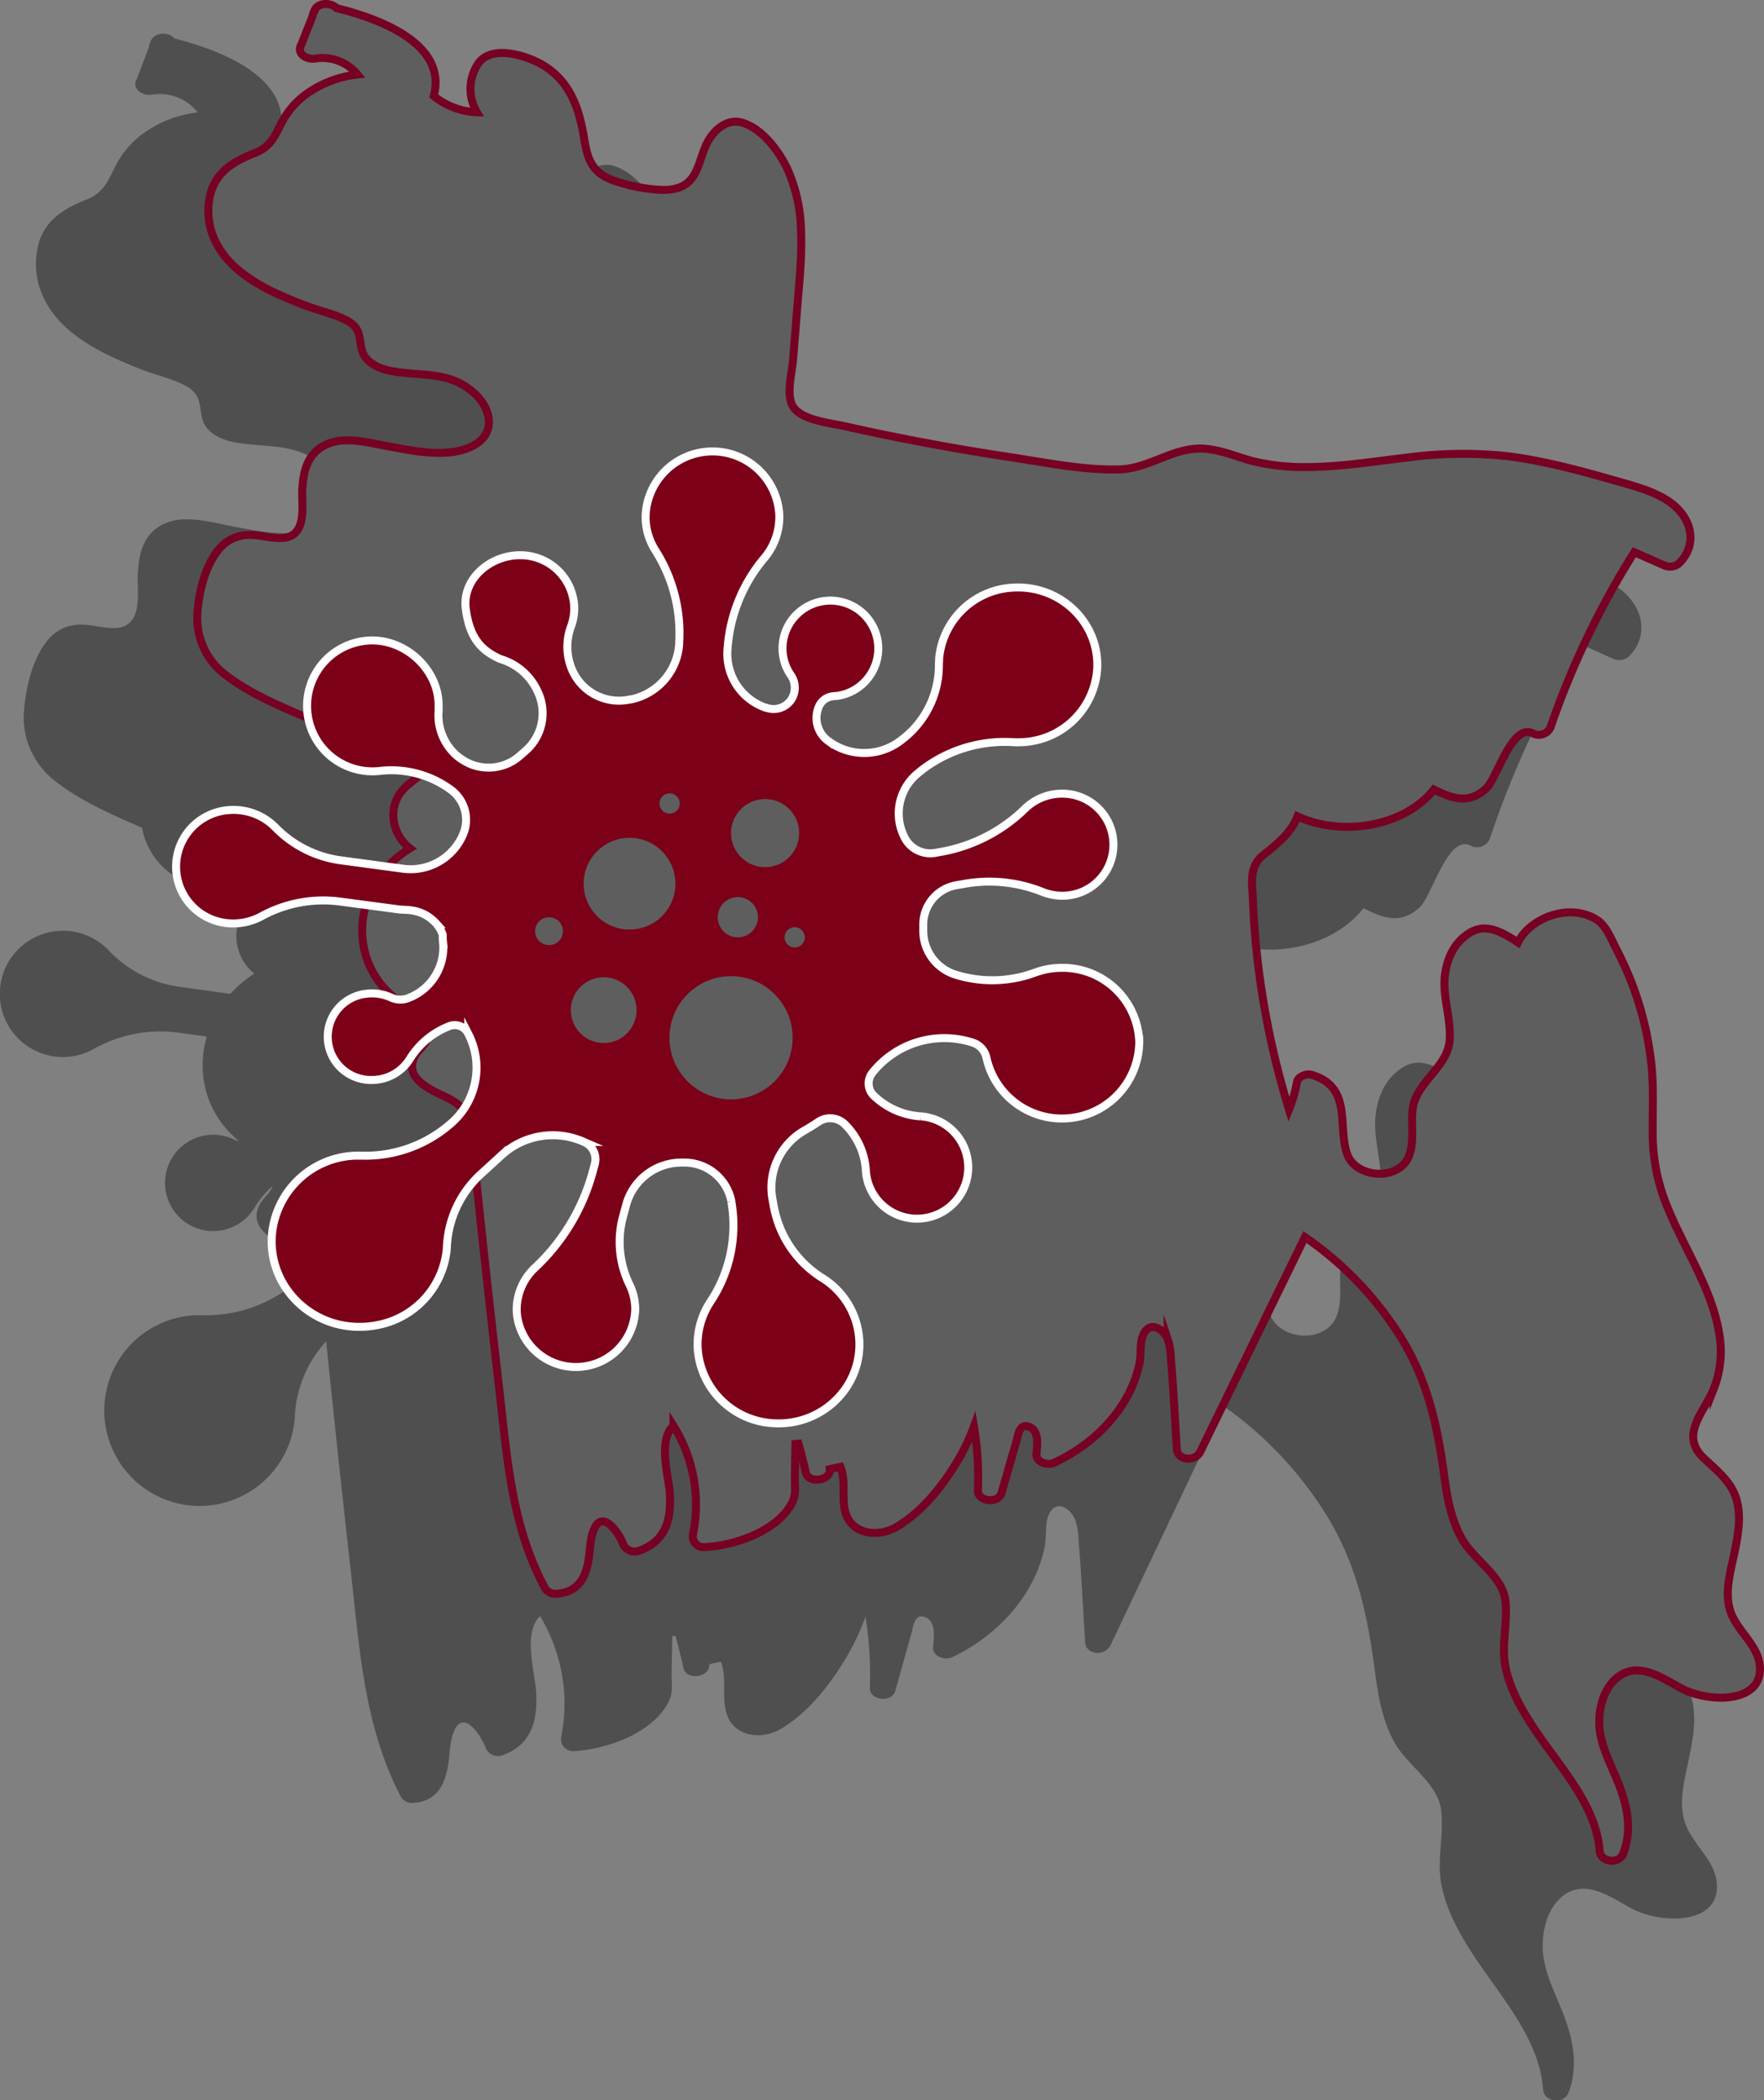 <svg xmlns="http://www.w3.org/2000/svg" viewBox="0 0 442.1 526.36"><rect x="0" y="0" width="442.1" height="526.36" fill="#808080" stroke="none"/><defs><style>.cls-1{opacity:0.38;}.cls-2,.cls-4{fill:#5e5e5e;}.cls-2{stroke:#770123;}.cls-2,.cls-3{stroke-miterlimit:10;stroke-width:2px;}.cls-3{fill:#7c0018;stroke:#fff;}</style></defs><title>Asset 6</title><g id="Layer_2" data-name="Layer 2"><g id="Layer_1-2" data-name="Layer 1"><path class="cls-1" d="M430.22,471.43c-.73-5.64-6.36-9.57-8-14.92s.16-11.22,1.23-16.58c.94-4.7,1.78-9.59.51-14.31-1.36-5-5.21-8-9-11.74-6.53-6.39.12-12.6,2.76-19.13a29.3,29.3,0,0,0,1.46-15.85c-1.95-12-9-22.76-13.64-34a54.87,54.87,0,0,1-4.3-19.78c-.15-7.12.36-14.2-.42-21.3a92.06,92.06,0,0,0-5.17-22,99.21,99.21,0,0,0-4.42-10c-1.37-2.69-2.59-6.33-5.44-8.09-7.46-4.61-18-.25-21.19,6.49-4.05-2.74-8.54-5.48-12.93-2.79s-6.22,7.1-6.84,11.45c-.89,6.25,1.65,12.32,1.22,18.56-.48,7-7.69,10.92-9.67,17.43-1.61,5.33,1.56,14.16-3.8,18.11-4.7,3.46-12.37,1.47-14.22-3.43-2.94-7.74,1.54-18.91-9.81-22.42-1.52-.47-3.74.54-4,2a40.76,40.76,0,0,1-2.18,7.74,236.89,236.89,0,0,1-8.93-45.33c-.42-4.47-.73-8.94-.89-13.42s-1.16-9,2.83-12.26c4.32-3.55,7.65-6.44,9.27-10.79,12.33,5.8,29.1,2.76,37.06-7.48,4.91,2.48,9.38,4.25,14.18-.3,3-2.8,7-18.33,12.7-15.35a3.46,3.46,0,0,0,4.77-1.68,237.14,237.14,0,0,1,22.76-48.85l8.08,3.65a3.74,3.74,0,0,0,3.94-.44c4.14-4,4.18-9.65.79-14.13-4.06-5.35-11.95-7.26-18.55-9.2-9.42-2.77-18.93-5.41-28.81-6.63a112,112,0,0,0-26.82.36c-9.38,1.09-18.76,2.73-28.27,2.7A56,56,0,0,1,292.75,136c-4.17-1.08-8.08-2.91-12.43-3.42-8.93-1.06-15.33,5.44-24.07,5.68-9.78.26-20.08-1.95-29.67-3.43q-15.33-2.38-30.49-5.49-7.08-1.45-14.1-3.07c-4.43-1-12.81-1.81-14.61-6.18-1.45-3.5.06-8.76.34-12.39l1.05-13.9c.54-7.24,1.35-14.52,1.07-21.78-.25-6.11-1.19-12.33-3.92-18-2.1-4.38-6.44-10.64-11.95-12.4-4.77-1.54-8.55,2.9-10,6.26-2.58,6-2.44,12.61-12,12.44A45,45,0,0,1,119.79,58c-6.85-2.15-8-6.28-8.89-12-1.17-7.31-3.28-15-10.26-19.87-4.5-3.12-14.93-6.64-18.59-.89a13,13,0,0,0-.27,13.45A19.44,19.44,0,0,1,70.07,34.1C73.68,20.23,57,13,43.72,9.64c-1.33-1.64-5-1.78-6,.75l0,.11a3,3,0,0,0-.4,1.33l-3,7.9c-1.49,2.49,1.3,4.34,3.74,4a12.13,12.13,0,0,1,11.49,4.44,28.81,28.81,0,0,0-14.23,5.7,22.72,22.72,0,0,0-5.9,6.85c-2.11,3.81-2.9,7.34-7.7,9.28C16,52.26,11.7,55,9.86,60.42A19.65,19.65,0,0,0,11.65,76c3,5.44,8.53,9.45,14.41,12.47a105.21,105.21,0,0,0,10.37,4.48c3.53,1.36,9.82,2.66,12.26,5.38,2.27,2.52.91,6.47,3.33,9.14,2,2.21,5,3.16,8.1,3.6,7.65,1.07,14.23.17,20.35,5.27,5.8,4.83,7.25,13-1.41,16.15-6.43,2.37-14.6.59-21.11-.65-6.08-1.16-13.44-3.44-18.77.59-3.79,2.87-4.44,7.44-4.66,11.54-.2,3.47,1.08,10.51-2.89,12.73-3.11,1.73-8-.28-11.51-.17a10.48,10.48,0,0,0-7.4,3.05C8.22,164.22,6.4,172.48,6,178.37a20,20,0,0,0,7.46,17.07c6.14,5,14.44,8.68,22.14,12a18.25,18.25,0,0,0,17.49,15,20.56,20.56,0,0,0,2.49-.12,26.5,26.5,0,0,1,11,1c-1.2,1.25-3,2.47-4.25,3.73a10.76,10.76,0,0,0-3.1,7.24A12.1,12.1,0,0,0,63.75,244a28.15,28.15,0,0,0-6,5.07l-13-1.8a30.17,30.17,0,0,1-17.59-9.17,15.82,15.82,0,1,0-3.75,24.83,34,34,0,0,1,21.17-4.16l7.24,1a25.61,25.61,0,0,0-.91,9.61,23.92,23.92,0,0,0,6.78,14.56c.7.72,1.45,1.4,2.21,2.07a6.81,6.81,0,0,1-1.22-.43,12.07,12.07,0,1,0,5.15,17,21.44,21.44,0,0,1,4.53-5.36c-.58,1.77-2.42,3-3.29,4.68-2.76,5.39,2.54,8.62,7.4,10.89a15.22,15.22,0,0,1,5.79,4.08,20.31,20.31,0,0,1-2.9,3.41h0a34.69,34.69,0,0,1-24.63,9.32c-.56,0-1.13,0-1.7,0A23.91,23.91,0,1,0,73.9,355.11c0-.09,0-.18,0-.27a29.65,29.65,0,0,1,7.85-18.69q2.94,28.92,6.19,57.79c2.15,19.09,3.29,38.8,12.61,56.5a3.26,3.26,0,0,0,2.8,1.39c6.38-.29,8.24-4.94,9-9.73.41-2.68.35-5.63,1.41-8.2,2.4-5.81,6.87,1.13,7.94,4.07a3.37,3.37,0,0,0,4,2c8-2.72,9.08-9.55,8.65-16.25-.28-4.32-3.36-14.73,1-18.7a42.46,42.46,0,0,1,5.31,30.27,3,3,0,0,0,3.14,3.56c9-.51,20.36-4.94,23.95-12.77,1-2.08.51-4.68.56-6.89l.18-9.13.81-.07q1.11,4,2,8.07c.68,3.19,6.85,2.31,6.44-1l2.91-.63c1.7,4.13,0,9.63,1.69,13.68,2.11,5.17,8.64,6,13.54,3.06,7.17-4.29,12.87-12,16.69-18.6a59,59,0,0,0,4.33-9.41A88.78,88.78,0,0,1,218,423c-.12,3.16,5.52,3.83,6.39.74q2-7.15,4-14.31c.52-1.84.81-5.37,3.68-4.07,2.64,1.2,1.95,5.32,1.78,7.49s2.86,3.41,4.89,2.43c11.88-5.75,20.67-15.92,23.08-27.6.53-2.54,0-5.64,1-8,1.73-4.15,5.48-1.67,6.65,1.15a18.15,18.15,0,0,1,.86,5.36c.72,8.43,1.08,16.89,1.63,25.33.21,3.32,5,3.62,6.38.75q14.19-29.93,28.39-59.83A93.74,93.74,0,0,1,333,380.61c7.31,12.29,9.86,24.95,11.63,38.52.76,5.85,1.78,11.74,4.63,17.14,3.24,6.11,11.11,10.53,11.93,17.39.76,6.36-1.22,12.6.13,19C362.41,478,365,483.16,368,488c7.1,11.4,17.77,22.21,18.74,35.66.22,3.16,5.22,3.82,6.38.74,2.26-6,1.39-11.94-.65-17.87s-5.62-11.87-5.82-18.14c-.15-4.49,1.05-10.15,5.11-13.29,5.72-4.43,12.09.49,17.17,3.2C416.61,482.35,431.63,482.41,430.22,471.43Z"/><path class="cls-2" d="M441,417.06c-.67-5.07-5.87-8.6-7.37-13.41s.15-10.08,1.14-14.9c.86-4.23,1.64-8.62.47-12.86-1.26-4.52-4.81-7.21-8.32-10.55-6-5.74.11-11.32,2.55-17.19a25.71,25.71,0,0,0,1.35-14.24c-1.81-10.77-8.35-20.45-12.59-30.6a48.21,48.21,0,0,1-4-17.78c-.14-6.39.33-12.75-.39-19.14a81.4,81.4,0,0,0-4.77-19.76,89.92,89.92,0,0,0-4.08-9c-1.26-2.42-2.39-5.69-5-7.27-6.88-4.14-16.6-.23-19.55,5.83-3.74-2.46-7.89-4.93-11.94-2.51s-5.74,6.39-6.31,10.29c-.82,5.62,1.53,11.08,1.13,16.69-.45,6.29-7.11,9.81-8.93,15.65-1.49,4.79,1.44,12.73-3.51,16.28-4.34,3.11-11.41,1.32-13.13-3.08-2.71-7,1.43-17-9-20.15-1.4-.42-3.45.49-3.69,1.77a35.3,35.3,0,0,1-2,6.95,208.7,208.7,0,0,1-8.24-40.73q-.58-6-.82-12.06c-.15-3.93-1.07-8.06,2.62-11,4-3.2,7.06-5.79,8.55-9.7,11.38,5.21,26.86,2.48,34.21-6.73,4.53,2.24,8.65,3.82,13.09-.27,2.72-2.51,6.47-16.46,11.72-13.79a3.23,3.23,0,0,0,4.4-1.51,210.67,210.67,0,0,1,21-43.9l7.46,3.28a3.53,3.53,0,0,0,3.64-.39c3.82-3.63,3.86-8.68.72-12.7-3.74-4.81-11-6.53-17.11-8.27-8.7-2.49-17.48-4.86-26.6-6a105.63,105.63,0,0,0-24.75.32c-8.67,1-17.33,2.46-26.1,2.42a53.27,53.27,0,0,1-12.68-1.44c-3.85-1-7.46-2.61-11.48-3.08-8.24-1-14.14,4.89-22.22,5.11-9,.23-18.53-1.75-27.38-3.09q-14.16-2.13-28.15-4.93-6.53-1.3-13-2.76c-4.09-.91-11.83-1.62-13.49-5.55-1.33-3.14.06-7.87.31-11.13l1-12.5c.51-6.5,1.25-13,1-19.57a39.76,39.76,0,0,0-3.61-16.18c-1.95-3.94-5.95-9.56-11-11.15-4.4-1.38-7.89,2.61-9.22,5.63-2.38,5.41-2.25,11.33-11.06,11.18a42.49,42.49,0,0,1-11.27-2.08c-6.32-1.92-7.35-5.64-8.2-10.81-1.09-6.56-3-13.5-9.47-17.85-4.16-2.8-13.78-6-17.16-.8a11.42,11.42,0,0,0-.25,12.08,18.18,18.18,0,0,1-10.81-4.08c3.33-12.47-12.11-19-24.33-22C83,.61,79.64.47,78.76,2.75l0,.09A2.8,2.8,0,0,0,78.35,4l-2.81,7.11c-1.37,2.23,1.2,3.9,3.46,3.57a11.35,11.35,0,0,1,10.6,4,26.93,26.93,0,0,0-13.13,5.12A20.48,20.48,0,0,0,71,30c-1.94,3.43-2.68,6.6-7.1,8.34C58.69,40.38,54.7,42.81,53,47.71a17.31,17.31,0,0,0,1.65,14c2.74,4.89,7.88,8.5,13.3,11.21a100.18,100.18,0,0,0,9.58,4c3.26,1.22,9.06,2.39,11.32,4.84,2.09,2.27.83,5.81,3.07,8.21,1.85,2,4.6,2.84,7.48,3.23,7.06,1,13.13.15,18.78,4.74,5.35,4.34,6.69,11.65-1.3,14.51-5.94,2.13-13.48.53-19.48-.58-5.62-1-12.42-3.09-17.34.53-3.5,2.58-4.09,6.69-4.3,10.37-.18,3.12,1,9.45-2.67,11.44-2.86,1.56-7.41-.25-10.62-.15a9.83,9.83,0,0,0-6.83,2.74c-4.15,4.19-5.83,11.61-6.16,16.9A17.71,17.71,0,0,0,56.36,169c6.54,5.19,15.73,8.79,23.68,12.17a120.72,120.72,0,0,0,12.24,4.51c4,1.19,8.39,1.78,11.94,3.77,5.35,3-.2,5.38-2.79,8a9.54,9.54,0,0,0-2.86,6.5,10.77,10.77,0,0,0,4.17,8.66c-8.33,5.11-12.74,14.12-11.85,22.81a21.26,21.26,0,0,0,6.26,13.09c2.38,2.36,5.28,4.31,7.57,6.74,1.39,1.47,2.92,3.14,2.33,5.11-.5,1.66-2.26,2.76-3.08,4.32-2.55,4.85,2.34,7.74,6.82,9.79,3.83,1.75,6.2,3.49,7,7.3,1,4.27,1,8.79,1.48,13.11q2.73,26.28,5.77,52.52c2,17.15,3,34.85,11.64,50.76a3,3,0,0,0,2.59,1.25c5.89-.26,7.6-4.43,8.28-8.74.38-2.41.32-5.06,1.3-7.37,2.21-5.22,6.34,1,7.33,3.66a3.13,3.13,0,0,0,3.69,1.77c7.41-2.44,8.38-8.58,8-14.6-.25-3.89-3.09-13.24.91-16.81a37.29,37.29,0,0,1,4.9,27.2,2.68,2.68,0,0,0,2.89,3.2c8.33-.46,18.8-4.43,22.12-11.48.88-1.87.47-4.2.51-6.19l.17-8.2.75-.07q1,3.6,1.83,7.26c.63,2.86,6.33,2.07,6-.86l2.68-.57c1.57,3.71,0,8.65,1.57,12.29,1.94,4.65,8,5.38,12.49,2.75,6.62-3.85,11.88-10.75,15.4-16.71a52,52,0,0,0,4-8.45,77.52,77.52,0,0,1,1,16c-.11,2.84,5.09,3.44,5.9.67l3.72-12.86c.48-1.66.74-4.83,3.39-3.66,2.45,1.07,1.81,4.78,1.65,6.73s2.64,3.06,4.51,2.18c11-5.17,19.08-14.31,21.31-24.8.49-2.28,0-5.06.94-7.21,1.6-3.73,5.05-1.5,6.13,1a15.5,15.5,0,0,1,.8,4.81c.67,7.58,1,15.18,1.5,22.76.2,3,4.64,3.26,5.89.68q13.11-26.89,26.21-53.77a85.28,85.28,0,0,1,24.2,25.38c6.75,11,9.1,22.41,10.74,34.61.7,5.26,1.64,10.55,4.28,15.4,3,5.49,10.25,9.46,11,15.63.7,5.71-1.13,11.32.12,17.06,1.05,4.85,3.48,9.44,6.24,13.76,6.55,10.25,16.39,20,17.29,32,.21,2.84,4.82,3.44,5.89.68,2.09-5.38,1.29-10.73-.6-16.07s-5.19-10.66-5.37-16.3c-.14-4,1-9.12,4.72-11.94,5.28-4,11.16.44,15.84,2.88C428.46,426.87,442.32,426.92,441,417.06Z"/><path class="cls-3" d="M285.49,260.55a19.19,19.19,0,0,0-18.68-18,19.72,19.72,0,0,0-7.41,1.19,30.84,30.84,0,0,1-19.9.52,11.51,11.51,0,0,1-8.11-11v-1.58a10,10,0,0,1,8.34-9.84l1.67-.29a35.76,35.76,0,0,1,19.72,1.91,13.37,13.37,0,0,0,5.85,1,12.79,12.79,0,0,0-.8-25.56,13.24,13.24,0,0,0-9.21,3.69,40.21,40.21,0,0,1-20.88,10.85l-1.62.29a7.25,7.25,0,0,1-7.9-4.14l-.15-.34a13,13,0,0,1,3.88-15.67L231,193a34.11,34.11,0,0,1,23-7,18.44,18.44,0,0,0,2,0,19.68,19.68,0,0,0,19-18.69c.41-11.65-9.73-21.1-21.81-20a19.59,19.59,0,0,0-17.82,17.67c0,.58-.06,1.15-.06,1.72a23.4,23.4,0,0,1-9.16,18.58l-.27.21a15,15,0,0,1-18.19.28l-.14-.1a7.11,7.11,0,0,1-2.22-8.81,4.27,4.27,0,0,1,3.68-2.39l.92-.09a12,12,0,1,0-13.78-12.77,11.76,11.76,0,0,0,2.09,7.64,5.5,5.5,0,0,1,.12,6,5.33,5.33,0,0,1-6.33,2.11l-.13,0a14.3,14.3,0,0,1-9.59-14.37V163a39.52,39.52,0,0,1,9.19-23.09A16,16,0,0,0,195.31,129a16.77,16.77,0,0,0-33.51.46,15.71,15.71,0,0,0,2.42,8.43,38.64,38.64,0,0,1,6,23.17l0,.37a15.22,15.22,0,0,1-12.08,13.85l-.21,0a12.78,12.78,0,0,1-14.27-6.82h0a14.57,14.57,0,0,1-.55-11.47,13,13,0,0,0,.8-5,13.49,13.49,0,0,0-13.06-12.84c-7.76-.28-15,5.82-14.13,13.27,1,8.24,4.59,10.82,8.58,12.71h0a14.87,14.87,0,0,1,9.45,8.17h0a12.52,12.52,0,0,1-3.19,15l-1.21,1.06a11.88,11.88,0,0,1-14.91.73l-.06,0a13.41,13.41,0,0,1-5.45-12c0-.55,0-1.11,0-1.67-.22-8.36-7.63-15.65-16.2-15.92A16.36,16.36,0,1,0,93,193.3a15.83,15.83,0,0,0,2.29-.11,25.23,25.23,0,0,1,17.67,4.7A9.34,9.34,0,0,1,116,209.26l-.07.15a14.3,14.3,0,0,1-15,8.29l-15.7-2.12A28.07,28.07,0,0,1,69,207.34,14.7,14.7,0,0,0,57.61,203a14.22,14.22,0,0,0,.86,28.42,14.87,14.87,0,0,0,7-1.76,32.17,32.17,0,0,1,19.54-3.75l15,2c1.77.24,5.83-.39,9.47,3.7a8.71,8.71,0,0,1,1.48,2.65h0c0,.78,0,1.35.12,2.33a13.57,13.57,0,0,1-8.62,13.49l-.15.06a5.48,5.48,0,0,1-4.33-.16,11.27,11.27,0,0,0-5.42-1,10.84,10.84,0,0,0,.62,21.67,11.16,11.16,0,0,0,9.55-5.31,20.19,20.19,0,0,1,9.82-8.16,3.74,3.74,0,0,1,4.72,1.71l.08.16a18.47,18.47,0,0,1-4,22.2h0a32.54,32.54,0,0,1-22.73,8.37c-.52,0-1,0-1.58,0a21.72,21.72,0,0,0-20.94,20.73c-.46,13.9,12.61,24.95,27.33,21.55a21.44,21.44,0,0,0,16.58-19.37c0-.09,0-.17,0-.25a26.29,26.29,0,0,1,8.46-18l5.32-4.86a19,19,0,0,1,20.44-3.3l.16.07a4.7,4.7,0,0,1,2.69,5.51l-.67,2.46a51.28,51.28,0,0,1-14.43,23.64,14.32,14.32,0,0,0-4.45,11.28,14.87,14.87,0,0,0,29.67-.91,14.11,14.11,0,0,0-1.46-6.28,24.49,24.49,0,0,1-1.54-17.23l.78-2.88a14.36,14.36,0,0,1,14-10.43h.32A12,12,0,0,1,183.29,301l0,.12A34.52,34.52,0,0,1,178,326.3a19.41,19.41,0,0,0-3.15,11.54,20.11,20.11,0,0,0,19.27,18.85c11.65.54,21.27-8.52,21.27-19.77a19.64,19.64,0,0,0-9.2-16.58A26.8,26.8,0,0,1,194,302.7l-.41-2.21a16.46,16.46,0,0,1,8.13-17.24c1.16-.67,2.3-1.37,3.41-2.12a5.25,5.25,0,0,1,6.53.55A17.77,17.77,0,0,1,217,293.15a.71.71,0,0,1,0,.14,12.84,12.84,0,1,0,13.86-13.52h-.14A18.68,18.68,0,0,1,219,274.59a4.28,4.28,0,0,1-.34-5.77l.11-.15a23.08,23.08,0,0,1,25-7.39,5.12,5.12,0,0,1,3.47,3.84,19.37,19.37,0,0,0,38.28-4.57Z"/><circle class="cls-4" cx="183.22" cy="260.07" r="15.44"/><circle class="cls-4" cx="151.3" cy="253.15" r="8.24"/><circle class="cls-4" cx="137.6" cy="233.36" r="3.49"/><circle class="cls-4" cx="199.17" cy="234.9" r="2.54"/><circle class="cls-4" cx="167.82" cy="201.36" r="2.54"/><circle class="cls-4" cx="191.75" cy="208.78" r="8.54"/><circle class="cls-4" cx="157.78" cy="221.46" r="11.5"/><circle class="cls-4" cx="184.92" cy="229.86" r="5.04"/></g></g></svg>